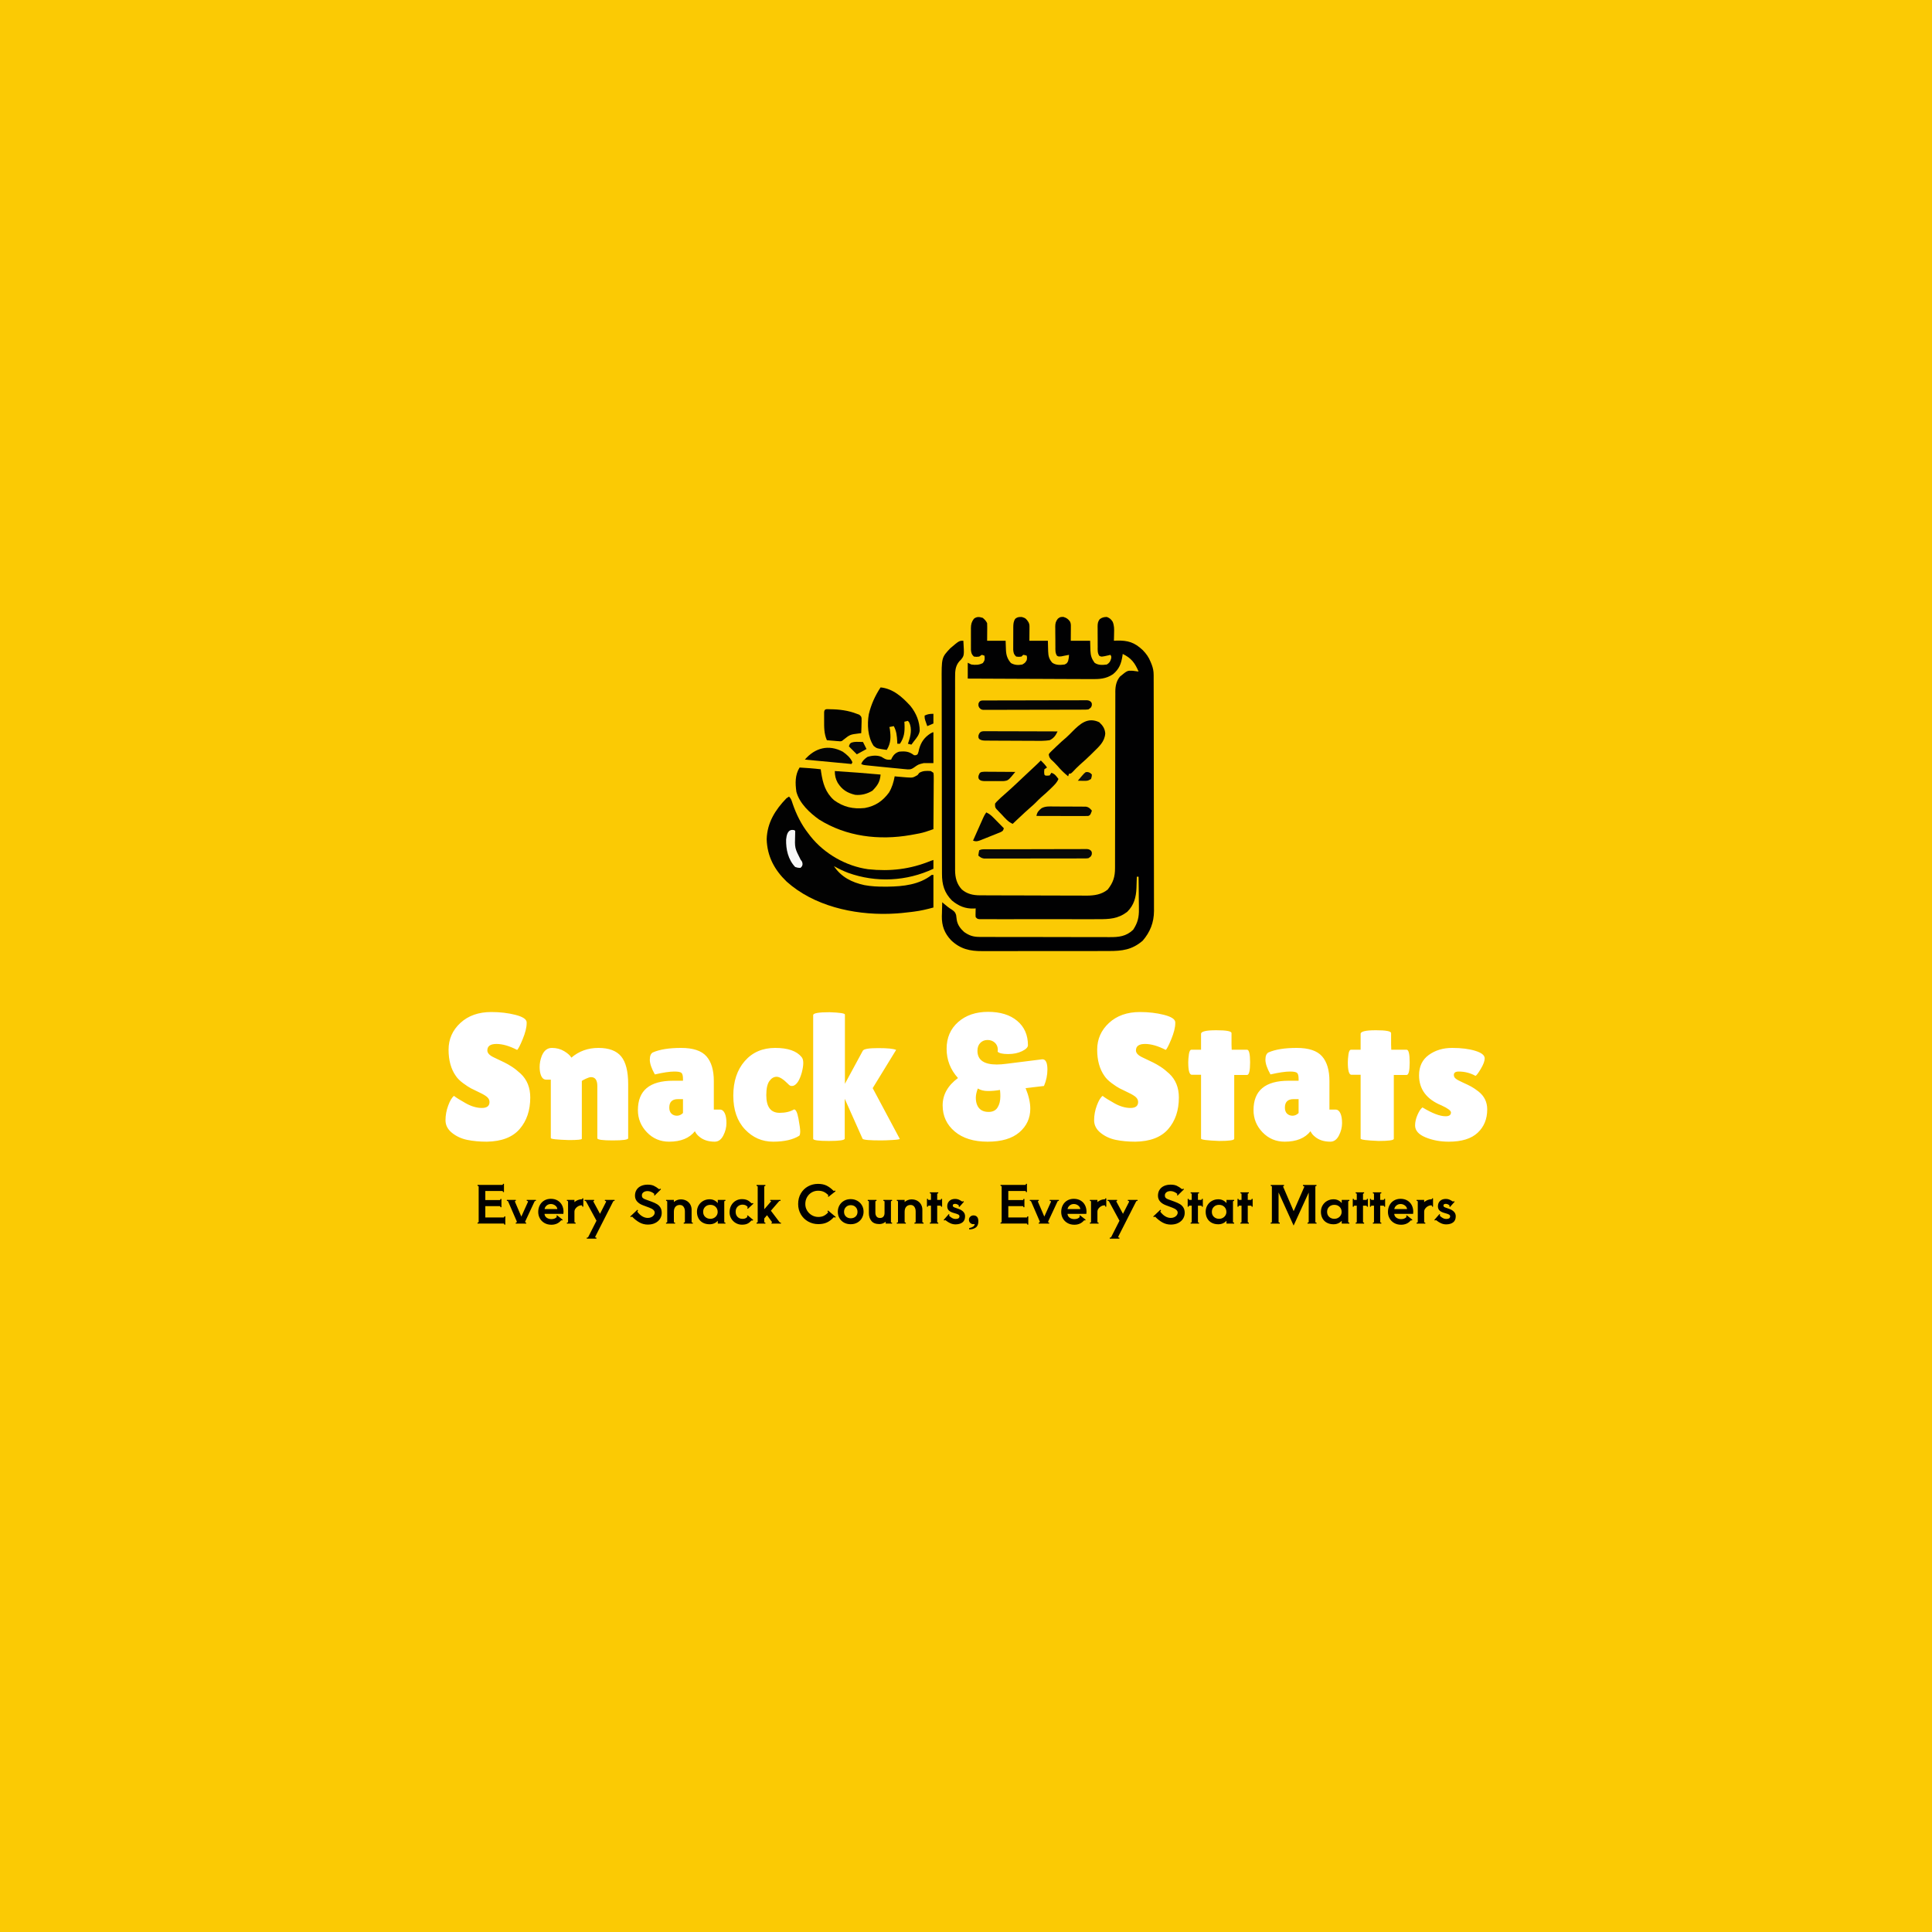 <svg xmlns="http://www.w3.org/2000/svg" xmlns:xlink="http://www.w3.org/1999/xlink" fill="none" version="1.1" width="300" height="300" viewBox="0 0 300 300"><rect x="0" y="0" width="300" height="300" fill="#808080" stroke="none"/><defs><clipPath id="master_svg0_329_12403"><rect x="0" y="0" width="300" height="300" rx="0"/></clipPath><clipPath id="master_svg1_329_12415"><rect x="115" y="85" width="70" height="70" rx="0"/></clipPath></defs><g clip-path="url(#master_svg0_329_12403)"><rect x="0" y="0" width="300" height="300" rx="0" fill="#FBCA04" fill-opacity="1"/><g><g><g><path d="M70.494,170.168Q71.026,170.588,72.328,171.316Q73.63,172.044,74.82,172.044Q76.01,172.044,76.01,171.12Q76.01,170.7,75.674,170.378Q75.338,170.056,74.442,169.636Q73.546,169.216,73.098,168.978Q72.65,168.74,71.908,168.194Q71.166,167.648,70.774,167.06Q69.654,165.464,69.654,163Q69.654,160.536,71.488,158.842Q73.322,157.148,76.29,157.148Q78.306,157.148,80.014,157.582Q81.722,158.016,81.778,158.716Q81.778,158.8,81.778,158.884Q81.778,159.864,81.162,161.362Q80.546,162.86,80.294,163.028Q78.502,162.104,77.088,162.104Q75.674,162.104,75.674,163.112Q75.674,163.728,76.71,164.204Q76.934,164.316,77.354,164.512Q77.774,164.708,78.32,164.974Q78.866,165.24,79.496,165.646Q80.126,166.052,80.854,166.724Q82.338,168.124,82.338,170.42Q82.338,173.416,80.686,175.32Q79.034,177.224,75.59,177.28Q73.91,177.28,72.552,177Q71.194,176.72,70.186,175.908Q69.178,175.096,69.178,173.948Q69.178,172.8,69.598,171.666Q70.018,170.532,70.494,170.168ZM90.346,176.832Q90.346,177.028,88.33,177.028Q85.53,176.944,85.53,176.72L85.53,167.648L84.802,167.648Q84.074,167.648,83.85,166.416Q83.794,166.052,83.794,165.688Q83.794,164.82,84.13,163.952Q84.634,162.72,85.698,162.72Q86.762,162.72,87.602,163.224Q88.442,163.728,88.722,164.232Q90.486,162.72,92.922,162.72Q95.358,162.72,96.45,164.036Q97.542,165.352,97.542,168.348L97.542,176.748Q97.542,177.084,95.148,177.084Q92.754,177.084,92.754,176.748L92.754,168.656Q92.754,167.256,91.774,167.256Q91.494,167.256,90.99,167.494Q90.486,167.732,90.346,167.844L90.346,176.832ZM101.686,166.836Q100.902,165.436,100.902,164.554Q100.902,163.672,101.378,163.42Q102.974,162.72,105.76,162.72Q108.546,162.72,109.694,164.022Q110.842,165.324,110.842,167.872L110.842,172.296L111.794,172.296Q112.27,172.296,112.536,172.856Q112.802,173.416,112.802,174.396Q112.802,175.376,112.312,176.328Q111.822,177.28,110.982,177.28Q109.47,177.28,108.546,176.468Q108.126,176.132,107.902,175.656Q106.614,177.28,103.898,177.28Q101.854,177.28,100.454,175.824Q99.054,174.368,99.054,172.38Q99.054,167.816,104.514,167.816L106.054,167.816L106.054,167.536Q106.054,166.808,105.816,166.598Q105.578,166.388,104.71,166.388Q103.646,166.388,101.686,166.836ZM103.926,171.988Q103.926,172.604,104.262,172.926Q104.598,173.248,105.116,173.248Q105.634,173.248,106.054,172.828L106.054,170.672L105.27,170.672Q103.926,170.672,103.926,171.988ZM118.99,170.056Q118.99,172.8,121.062,172.8Q122.406,172.8,123.302,172.268Q123.722,172.268,123.988,173.71Q124.254,175.152,124.254,175.67Q124.254,176.188,124.114,176.356Q122.63,177.28,120.054,177.28Q117.478,177.28,115.672,175.362Q113.866,173.444,113.866,170.126Q113.866,166.808,115.644,164.764Q117.422,162.72,120.376,162.72Q123.33,162.72,124.478,164.148Q124.73,164.456,124.73,165.058Q124.73,165.66,124.506,166.528Q124.002,168.32,123.19,168.6Q123.078,168.628,122.868,168.628Q122.658,168.628,122.35,168.292Q121.258,167.2,120.6,167.2Q119.942,167.2,119.466,167.872Q118.99,168.544,118.99,170.056ZM126.27,157.624Q126.27,157.176,128.818,157.176Q131.198,157.26,131.198,157.54L131.198,168.292L133.97,163.168Q134.166,162.748,136.35,162.748Q138.534,162.748,139.15,163.028L135.51,168.964L139.71,176.832Q139.766,176.944,138.66,177.014Q137.554,177.084,136.826,177.084Q134.138,177.084,133.942,176.832L131.17,170.616L131.17,176.804Q131.17,177.168,128.72,177.168Q126.27,177.168,126.27,176.832L126.27,157.624ZM154.914,163.308L154.942,163.028Q154.942,162.328,154.48,161.908Q154.018,161.488,153.346,161.488Q152.674,161.488,152.226,161.936Q151.778,162.384,151.778,163.168Q151.778,165.296,154.774,165.296Q155.446,165.296,156.286,165.184Q161.802,164.484,161.858,164.484Q162.642,164.484,162.642,166.08Q162.642,167.368,162.11,168.628L159.254,168.964Q159.982,170.728,159.982,172.156Q159.982,174.368,158.288,175.824Q156.594,177.28,153.36,177.28Q150.126,177.28,148.25,175.698Q146.374,174.116,146.374,171.638Q146.374,169.16,148.754,167.396Q146.99,165.436,146.99,162.86Q146.99,160.284,148.782,158.702Q150.574,157.12,153.43,157.12Q156.286,157.12,157.952,158.52Q159.618,159.92,159.618,162.3Q159.618,162.776,158.708,163.224Q157.798,163.672,156.538,163.672Q155.278,163.672,154.914,163.308ZM151.834,169.02Q151.526,169.832,151.526,170.462Q151.526,171.092,151.722,171.568Q152.17,172.66,153.514,172.66Q154.466,172.66,154.9,171.974Q155.334,171.288,155.334,170.252Q155.334,169.776,155.306,169.538Q155.278,169.3,155.278,169.244Q154.326,169.412,153.402,169.412Q152.478,169.412,151.834,169.02ZM171.21,170.168Q171.742,170.588,173.044,171.316Q174.346,172.044,175.536,172.044Q176.726,172.044,176.726,171.12Q176.726,170.7,176.39,170.378Q176.054,170.056,175.158,169.636Q174.262,169.216,173.814,168.978Q173.366,168.74,172.624,168.194Q171.882,167.648,171.49,167.06Q170.37,165.464,170.37,163Q170.37,160.536,172.204,158.842Q174.038,157.148,177.006,157.148Q179.022,157.148,180.73,157.582Q182.438,158.016,182.494,158.716Q182.494,158.8,182.494,158.884Q182.494,159.864,181.878,161.362Q181.262,162.86,181.01,163.028Q179.218,162.104,177.804,162.104Q176.39,162.104,176.39,163.112Q176.39,163.728,177.426,164.204Q177.65,164.316,178.07,164.512Q178.49,164.708,179.036,164.974Q179.582,165.24,180.212,165.646Q180.842,166.052,181.57,166.724Q183.054,168.124,183.054,170.42Q183.054,173.416,181.402,175.32Q179.75,177.224,176.306,177.28Q174.626,177.28,173.268,177Q171.91,176.72,170.902,175.908Q169.894,175.096,169.894,173.948Q169.894,172.8,170.314,171.666Q170.734,170.532,171.21,170.168ZM191.65,176.832Q191.65,177.168,189.298,177.168Q186.498,177.056,186.498,176.804L186.498,166.892L185.07,166.892Q184.51,166.892,184.51,164.96Q184.51,164.456,184.608,163.728Q184.706,163,185.014,163L186.498,163L186.498,160.536Q186.498,159.976,188.864,159.976Q191.23,159.976,191.23,160.424L191.23,162.216L191.258,163L193.638,163Q194.114,163,194.114,164.96Q194.114,166.92,193.638,166.92L191.65,166.92L191.65,176.832ZM197.278,166.836Q196.494,165.436,196.494,164.554Q196.494,163.672,196.97,163.42Q198.566,162.72,201.352,162.72Q204.138,162.72,205.286,164.022Q206.434,165.324,206.434,167.872L206.434,172.296L207.386,172.296Q207.862,172.296,208.128,172.856Q208.394,173.416,208.394,174.396Q208.394,175.376,207.904,176.328Q207.414,177.28,206.574,177.28Q205.062,177.28,204.138,176.468Q203.718,176.132,203.494,175.656Q202.206,177.28,199.49,177.28Q197.446,177.28,196.046,175.824Q194.646,174.368,194.646,172.38Q194.646,167.816,200.106,167.816L201.646,167.816L201.646,167.536Q201.646,166.808,201.408,166.598Q201.17,166.388,200.302,166.388Q199.238,166.388,197.278,166.836ZM199.518,171.988Q199.518,172.604,199.854,172.926Q200.19,173.248,200.708,173.248Q201.226,173.248,201.646,172.828L201.646,170.672L200.862,170.672Q199.518,170.672,199.518,171.988ZM216.43,176.832Q216.43,177.168,214.078,177.168Q211.278,177.056,211.278,176.804L211.278,166.892L209.85,166.892Q209.29,166.892,209.29,164.96Q209.29,164.456,209.388,163.728Q209.486,163,209.794,163L211.278,163L211.278,160.536Q211.278,159.976,213.644,159.976Q216.01,159.976,216.01,160.424L216.01,162.216L216.038,163L218.418,163Q218.894,163,218.894,164.96Q218.894,166.92,218.418,166.92L216.43,166.92L216.43,176.832ZM220.882,171.96Q223.15,173.332,224.466,173.332Q225.306,173.332,225.306,172.744Q225.306,172.324,223.85,171.652Q220.35,170.224,220.35,166.976Q220.35,164.904,221.862,163.812Q223.374,162.72,225.488,162.72Q227.602,162.72,229.072,163.168Q230.542,163.616,230.542,164.344Q230.542,164.96,229.94,165.968Q229.338,166.976,229.114,167.06Q227.91,166.388,226.51,166.388Q225.754,166.388,225.754,166.92Q225.754,167.256,226.048,167.494Q226.342,167.732,227.126,168.082Q227.91,168.432,228.428,168.712Q228.946,168.992,229.59,169.496Q230.934,170.56,230.934,172.268Q230.934,174.508,229.45,175.894Q227.966,177.28,224.97,177.28Q222.982,177.28,221.358,176.608Q219.734,175.936,219.734,174.76Q219.734,173.976,220.112,173.108Q220.49,172.24,220.882,171.96Z" fill="#FFFFFF" fill-opacity="1"/></g><g><path d="M78.464,188.88L78.464,190.16L78.312,190.16Q78.312,190.104,78.288,190.048Q78.264,189.992,78.224,189.992L74.152,189.992L74.152,189.84Q74.208,189.84,74.268,189.816Q74.328,189.792,74.328,189.752L74.328,184.232Q74.328,184.192,74.268,184.168Q74.208,184.144,74.152,184.144L74.152,183.992L78.016,183.992Q78.056,183.992,78.08,183.936Q78.104,183.88,78.104,183.824L78.256,183.824L78.256,185.104L78.104,185.104Q78.104,185.048,78.08,184.992Q78.056,184.936,78.016,184.936L75.36,184.936L75.36,186.344L77.624,186.344Q77.664,186.344,77.688,186.288Q77.712,186.232,77.712,186.176L77.864,186.176L77.864,187.456L77.712,187.456Q77.712,187.4,77.688,187.344Q77.664,187.288,77.624,187.288L75.36,187.288L75.36,189.048L78.224,189.048Q78.264,189.048,78.288,188.992Q78.312,188.936,78.312,188.88L78.464,188.88ZM83.216,186.472Q83.056,186.472,83.016,186.536L81.568,189.64Q81.544,189.696,81.544,189.736Q81.544,189.8,81.596,189.824Q81.648,189.848,81.704,189.848L81.704,190L80.088,190L80.088,189.848Q80.144,189.848,80.2,189.82Q80.256,189.792,80.256,189.72Q80.256,189.68,80.232,189.632L78.896,186.544Q78.872,186.472,78.704,186.472L78.704,186.32L80.096,186.32L80.096,186.472Q80,186.472,79.972,186.516Q79.944,186.56,79.968,186.616L80.952,188.912L81.992,186.608Q82,186.6,82,186.584Q82,186.544,81.94,186.508Q81.88,186.472,81.792,186.472L81.792,186.32L83.216,186.32L83.216,186.472ZM85.528,186.152Q86.144,186.152,86.592,186.42Q87.04,186.688,87.272,187.144Q87.504,187.6,87.504,188.152Q87.504,188.32,87.48,188.488L84.552,188.488Q84.584,188.872,84.888,189.088Q85.192,189.304,85.616,189.304Q85.904,189.304,86.1,189.224Q86.296,189.144,86.448,188.984Q86.464,188.952,86.464,188.944Q86.464,188.912,86.44,188.876Q86.416,188.84,86.392,188.824L86.488,188.704L87.376,189.4L87.288,189.52Q87.168,189.448,87.12,189.504Q86.56,190.176,85.616,190.176Q85.008,190.176,84.544,189.908Q84.08,189.64,83.828,189.188Q83.576,188.736,83.576,188.184Q83.576,187.6,83.824,187.136Q84.072,186.672,84.516,186.412Q84.96,186.152,85.528,186.152ZM86.544,187.744Q86.512,187.416,86.212,187.188Q85.912,186.96,85.536,186.96Q85.16,186.96,84.888,187.188Q84.616,187.416,84.56,187.744L86.544,187.744ZM90.576,186.08L90.576,187.368L90.424,187.368Q90.424,187.312,90.4,187.24Q90.376,187.168,90.336,187.16L90.28,187.16Q90.032,187.16,89.78,187.3Q89.528,187.44,89.364,187.668Q89.2,187.896,89.2,188.152L89.2,189.76Q89.2,189.8,89.26,189.824Q89.32,189.848,89.376,189.848L89.376,190L88.032,190L88.032,189.848Q88.088,189.848,88.148,189.824Q88.208,189.8,88.208,189.76L88.208,186.56Q88.208,186.52,88.148,186.496Q88.088,186.472,88.032,186.472L88.032,186.32L89.2,186.32L89.2,186.664Q89.416,186.464,89.72,186.344Q90.024,186.224,90.328,186.224L90.336,186.224L90.344,186.224Q90.384,186.224,90.404,186.176Q90.424,186.128,90.424,186.08L90.576,186.08ZM95.432,186.472Q95.264,186.472,95.224,186.536L92.424,192.048Q92.416,192.056,92.416,192.072Q92.416,192.12,92.472,192.152Q92.528,192.184,92.616,192.184L92.616,192.336L91.112,192.336L91.112,192.184Q91.28,192.184,91.32,192.12L92.624,189.552L90.984,186.528Q90.952,186.472,90.776,186.472L90.776,186.32L92.256,186.32L92.256,186.472Q92.16,186.472,92.14,186.512Q92.12,186.552,92.152,186.6L93.168,188.48L94.12,186.608Q94.128,186.6,94.128,186.584Q94.128,186.536,94.072,186.504Q94.016,186.472,93.928,186.472L93.928,186.32L95.432,186.32L95.432,186.472ZM100.592,190.152Q99.904,190.152,99.312,189.828Q98.72,189.504,98.168,188.936Q98.152,188.92,98.128,188.92Q98.056,188.92,97.968,189.008L97.864,188.896L98.976,187.848L99.08,187.96Q99.032,188,98.992,188.072Q98.952,188.144,98.976,188.176Q99.72,189.12,100.6,189.12Q100.904,189.12,101.148,189Q101.392,188.88,101.528,188.692Q101.664,188.504,101.664,188.304Q101.664,187.832,100.84,187.528L99.856,187.16Q99.264,186.944,98.932,186.568Q98.6,186.192,98.6,185.664Q98.6,185.144,98.844,184.756Q99.088,184.368,99.536,184.16Q99.984,183.952,100.576,183.952Q101.136,183.952,101.516,184.124Q101.896,184.296,102.328,184.648Q102.336,184.656,102.36,184.656Q102.4,184.656,102.452,184.628Q102.504,184.6,102.536,184.568L102.64,184.672L101.648,185.648L101.544,185.536Q101.584,185.496,101.604,185.444Q101.624,185.392,101.592,185.368Q101.072,184.952,100.56,184.952Q100.152,184.952,99.912,185.14Q99.672,185.328,99.672,185.616Q99.672,185.872,99.804,186.008Q99.936,186.144,100.208,186.24L101.176,186.592Q101.68,186.776,102.016,186.98Q102.352,187.184,102.552,187.516Q102.752,187.848,102.752,188.344Q102.752,188.824,102.5,189.236Q102.248,189.648,101.756,189.9Q101.264,190.152,100.592,190.152ZM107.392,189.76Q107.392,189.8,107.452,189.824Q107.512,189.848,107.576,189.848L107.576,190L106.168,190L106.168,189.848Q106.232,189.848,106.292,189.824Q106.352,189.8,106.352,189.76L106.352,188.096Q106.352,187.688,106.152,187.396Q105.952,187.104,105.552,187.104Q105.144,187.104,104.892,187.376Q104.64,187.648,104.64,188.16L104.64,189.76Q104.64,189.8,104.7,189.824Q104.76,189.848,104.824,189.848L104.824,190L103.424,190L103.424,189.848Q103.488,189.848,103.548,189.824Q103.608,189.8,103.608,189.76L103.608,186.56Q103.608,186.52,103.548,186.496Q103.488,186.472,103.432,186.472L103.432,186.32L104.64,186.32L104.64,186.648Q104.848,186.456,105.132,186.348Q105.416,186.24,105.712,186.24Q106.224,186.24,106.604,186.456Q106.984,186.672,107.188,187.036Q107.392,187.4,107.392,187.848L107.392,189.76ZM112.64,186.472Q112.584,186.472,112.524,186.496Q112.464,186.52,112.464,186.56L112.464,189.76Q112.464,189.8,112.524,189.824Q112.584,189.848,112.64,189.848L112.64,190L111.456,190L111.456,189.56Q110.952,190.104,110.184,190.104Q109.6,190.104,109.156,189.868Q108.712,189.632,108.468,189.192Q108.224,188.752,108.224,188.168Q108.224,187.6,108.492,187.156Q108.76,186.712,109.208,186.468Q109.656,186.224,110.184,186.224Q110.952,186.224,111.456,186.816L111.456,186.32L112.64,186.32L112.64,186.472ZM110.304,189.256Q110.632,189.256,110.892,189.108Q111.152,188.96,111.296,188.716Q111.44,188.472,111.44,188.192Q111.44,187.712,111.124,187.4Q110.808,187.088,110.304,187.088Q109.816,187.088,109.5,187.392Q109.184,187.696,109.184,188.168Q109.184,188.664,109.508,188.96Q109.832,189.256,110.304,189.256ZM115.2,190.168Q114.688,190.168,114.248,189.912Q113.808,189.656,113.548,189.216Q113.288,188.776,113.288,188.256Q113.288,187.64,113.548,187.172Q113.808,186.704,114.248,186.452Q114.688,186.2,115.216,186.2Q115.592,186.2,115.86,186.288Q116.128,186.376,116.292,186.5Q116.456,186.624,116.704,186.848Q116.72,186.864,116.744,186.864Q116.776,186.864,116.82,186.84Q116.864,186.816,116.888,186.792L116.992,186.904L116.128,187.704L116.024,187.592Q116.064,187.56,116.092,187.5Q116.12,187.44,116.096,187.408Q115.808,187.056,115.304,187.056Q114.848,187.056,114.54,187.36Q114.232,187.664,114.232,188.152Q114.232,188.656,114.528,188.96Q114.824,189.264,115.304,189.264Q115.544,189.264,115.696,189.204Q115.848,189.144,116.04,188.976Q116.056,188.96,116.056,188.936Q116.056,188.888,116,188.832L116.096,188.712L116.96,189.432L116.864,189.544Q116.736,189.472,116.688,189.52Q116.392,189.848,116.068,190.008Q115.744,190.168,115.2,190.168ZM121.072,189.808Q121.104,189.848,121.264,189.848L121.264,190L119.8,190L119.8,189.848Q119.896,189.848,119.896,189.808Q119.896,189.792,119.864,189.744L119.104,188.696L118.672,189.2L118.672,189.76Q118.672,189.8,118.732,189.824Q118.792,189.848,118.848,189.848L118.848,190L117.48,190L117.48,189.848Q117.536,189.848,117.596,189.824Q117.656,189.8,117.656,189.76L117.656,184.24Q117.656,184.2,117.596,184.176Q117.536,184.152,117.48,184.152L117.48,184L118.848,184L118.848,184.152Q118.792,184.152,118.732,184.176Q118.672,184.2,118.672,184.24L118.672,187.776L119.728,186.56L119.744,186.528Q119.744,186.472,119.6,186.472L119.6,186.32L121.2,186.32L121.2,186.472L121.128,186.472Q121.024,186.472,120.992,186.504L119.704,188L121.072,189.808ZM127.064,190.08Q126.208,190.08,125.488,189.676Q124.768,189.272,124.352,188.556Q123.936,187.84,123.936,186.96Q123.936,186.032,124.352,185.32Q124.768,184.608,125.472,184.22Q126.176,183.832,127.016,183.832Q127.824,183.832,128.38,184.116Q128.936,184.4,129.432,184.912Q129.448,184.928,129.48,184.928Q129.528,184.928,129.648,184.856L129.744,184.976L128.64,185.848L128.544,185.728Q128.592,185.696,128.62,185.644Q128.648,185.592,128.616,185.568Q128.28,185.24,127.916,185.068Q127.552,184.896,127.032,184.896Q126.488,184.896,126.032,185.164Q125.576,185.432,125.312,185.904Q125.048,186.376,125.048,186.96Q125.048,187.52,125.328,187.98Q125.608,188.44,126.072,188.704Q126.536,188.968,127.064,188.968Q127.56,188.968,127.912,188.796Q128.264,188.624,128.576,188.28L128.592,188.248Q128.592,188.208,128.556,188.156Q128.52,188.104,128.48,188.08L128.584,187.968L129.776,188.968L129.68,189.088Q129.632,189.048,129.56,189.016Q129.488,188.984,129.464,189.016Q128.96,189.56,128.408,189.82Q127.856,190.08,127.064,190.08ZM132.096,190.096Q131.504,190.096,131.052,189.844Q130.6,189.592,130.348,189.152Q130.096,188.712,130.096,188.16Q130.096,187.616,130.348,187.168Q130.6,186.72,131.056,186.46Q131.512,186.2,132.096,186.2Q132.656,186.2,133.112,186.452Q133.568,186.704,133.832,187.148Q134.096,187.592,134.096,188.16Q134.096,188.656,133.86,189.1Q133.624,189.544,133.168,189.82Q132.712,190.096,132.096,190.096ZM132.096,189.176Q132.568,189.176,132.86,188.9Q133.152,188.624,133.152,188.184Q133.152,187.728,132.86,187.432Q132.568,187.136,132.096,187.136Q131.656,187.136,131.36,187.428Q131.064,187.72,131.064,188.16Q131.064,188.624,131.36,188.9Q131.656,189.176,132.096,189.176ZM138.344,189.76Q138.344,189.8,138.404,189.824Q138.464,189.848,138.52,189.848L138.52,190L137.528,190L137.528,189.704Q137.104,190.072,136.544,190.072Q135.704,190.072,135.312,189.588Q134.92,189.104,134.92,188.376L134.92,186.56Q134.92,186.52,134.86,186.496Q134.8,186.472,134.744,186.472L134.744,186.32L136.104,186.32L136.104,186.472Q136.048,186.472,135.988,186.496Q135.928,186.52,135.928,186.56L135.928,188.312Q135.928,188.656,136.104,188.892Q136.28,189.128,136.648,189.128Q137,189.128,137.176,188.912Q137.352,188.696,137.352,188.36L137.352,186.56Q137.352,186.52,137.292,186.496Q137.232,186.472,137.176,186.472L137.176,186.32L138.52,186.32L138.52,186.472Q138.464,186.472,138.404,186.496Q138.344,186.52,138.344,186.56L138.344,189.76ZM143.224,189.76Q143.224,189.8,143.284,189.824Q143.344,189.848,143.408,189.848L143.408,190L142,190L142,189.848Q142.064,189.848,142.124,189.824Q142.184,189.8,142.184,189.76L142.184,188.096Q142.184,187.688,141.984,187.396Q141.784,187.104,141.384,187.104Q140.976,187.104,140.724,187.376Q140.472,187.648,140.472,188.16L140.472,189.76Q140.472,189.8,140.532,189.824Q140.592,189.848,140.656,189.848L140.656,190L139.256,190L139.256,189.848Q139.32,189.848,139.38,189.824Q139.44,189.8,139.44,189.76L139.44,186.56Q139.44,186.52,139.38,186.496Q139.32,186.472,139.264,186.472L139.264,186.32L140.472,186.32L140.472,186.648Q140.68,186.456,140.964,186.348Q141.248,186.24,141.544,186.24Q142.056,186.24,142.436,186.456Q142.816,186.672,143.02,187.036Q143.224,187.4,143.224,187.848L143.224,189.76ZM146.288,186.16L146.288,187.376L146.136,187.376Q146.136,187.32,146.112,187.268Q146.088,187.216,146.048,187.216L145.528,187.216L145.528,189.76Q145.528,189.8,145.584,189.824Q145.64,189.848,145.696,189.848L145.696,190L144.392,190L144.392,189.848Q144.448,189.848,144.504,189.824Q144.56,189.8,144.56,189.76L144.56,187.216L144.176,187.216Q144.136,187.216,144.112,187.268Q144.088,187.32,144.088,187.376L143.936,187.376L143.936,186.16L144.088,186.16Q144.088,186.216,144.112,186.268Q144.136,186.32,144.176,186.32L144.56,186.32L144.56,185.384Q144.56,185.344,144.504,185.32Q144.448,185.296,144.392,185.296L144.392,185.144L145.696,185.144L145.696,185.296Q145.64,185.296,145.584,185.32Q145.528,185.344,145.528,185.384L145.528,186.32L146.048,186.32Q146.088,186.32,146.112,186.268Q146.136,186.216,146.136,186.16L146.288,186.16ZM148.368,190.12Q147.96,190.12,147.58,189.952Q147.2,189.784,146.816,189.472Q146.8,189.456,146.776,189.456Q146.712,189.456,146.64,189.528L146.528,189.432L147.328,188.52L147.44,188.624Q147.408,188.664,147.388,188.72Q147.368,188.776,147.4,188.808Q147.664,189.048,147.892,189.164Q148.12,189.28,148.368,189.28Q148.984,189.28,148.984,188.872Q148.984,188.688,148.796,188.588Q148.608,188.488,148.168,188.368Q147.6,188.216,147.344,187.972Q147.088,187.728,147.088,187.304Q147.088,186.8,147.416,186.484Q147.744,186.168,148.312,186.168Q148.6,186.168,148.832,186.256Q149.064,186.344,149.392,186.568Q149.4,186.576,149.424,186.576Q149.464,186.576,149.504,186.552Q149.544,186.528,149.56,186.504L149.68,186.608L148.96,187.424L148.848,187.328Q148.88,187.296,148.892,187.244Q148.904,187.192,148.872,187.16Q148.728,187.048,148.596,186.992Q148.464,186.936,148.304,186.936Q148.136,186.936,148.04,187Q147.944,187.064,147.944,187.192Q147.944,187.296,148,187.36Q148.056,187.424,148.204,187.488Q148.352,187.552,148.656,187.648Q149.216,187.816,149.536,188.116Q149.856,188.416,149.856,188.856Q149.856,189.504,149.448,189.812Q149.04,190.12,148.368,190.12ZM150.456,189.4Q150.456,189.12,150.664,188.924Q150.872,188.728,151.168,188.728Q151.512,188.728,151.716,188.952Q151.92,189.176,151.92,189.632Q151.92,190.328,151.508,190.616Q151.096,190.904,150.496,190.904L150.496,190.696Q150.84,190.64,151.092,190.476Q151.344,190.312,151.344,190.072Q151.272,190.088,151.144,190.088Q150.848,190.088,150.652,189.892Q150.456,189.696,150.456,189.4ZM159.672,188.88L159.672,190.16L159.52,190.16Q159.52,190.104,159.496,190.048Q159.472,189.992,159.432,189.992L155.36,189.992L155.36,189.84Q155.416,189.84,155.476,189.816Q155.536,189.792,155.536,189.752L155.536,184.232Q155.536,184.192,155.476,184.168Q155.416,184.144,155.36,184.144L155.36,183.992L159.224,183.992Q159.264,183.992,159.288,183.936Q159.312,183.88,159.312,183.824L159.464,183.824L159.464,185.104L159.312,185.104Q159.312,185.048,159.288,184.992Q159.264,184.936,159.224,184.936L156.568,184.936L156.568,186.344L158.832,186.344Q158.872,186.344,158.896,186.288Q158.92,186.232,158.92,186.176L159.072,186.176L159.072,187.456L158.92,187.456Q158.92,187.4,158.896,187.344Q158.872,187.288,158.832,187.288L156.568,187.288L156.568,189.048L159.432,189.048Q159.472,189.048,159.496,188.992Q159.52,188.936,159.52,188.88L159.672,188.88ZM164.424,186.472Q164.264,186.472,164.224,186.536L162.776,189.64Q162.752,189.696,162.752,189.736Q162.752,189.8,162.804,189.824Q162.856,189.848,162.912,189.848L162.912,190L161.296,190L161.296,189.848Q161.352,189.848,161.408,189.82Q161.464,189.792,161.464,189.72Q161.464,189.68,161.44,189.632L160.104,186.544Q160.08,186.472,159.912,186.472L159.912,186.32L161.304,186.32L161.304,186.472Q161.208,186.472,161.18,186.516Q161.152,186.56,161.176,186.616L162.16,188.912L163.2,186.608Q163.208,186.6,163.208,186.584Q163.208,186.544,163.148,186.508Q163.088,186.472,163,186.472L163,186.32L164.424,186.32L164.424,186.472ZM166.736,186.152Q167.352,186.152,167.8,186.42Q168.248,186.688,168.48,187.144Q168.712,187.6,168.712,188.152Q168.712,188.32,168.688,188.488L165.76,188.488Q165.792,188.872,166.096,189.088Q166.4,189.304,166.824,189.304Q167.112,189.304,167.308,189.224Q167.504,189.144,167.656,188.984Q167.672,188.952,167.672,188.944Q167.672,188.912,167.648,188.876Q167.624,188.84,167.6,188.824L167.696,188.704L168.584,189.4L168.496,189.52Q168.376,189.448,168.328,189.504Q167.768,190.176,166.824,190.176Q166.216,190.176,165.752,189.908Q165.288,189.64,165.036,189.188Q164.784,188.736,164.784,188.184Q164.784,187.6,165.032,187.136Q165.28,186.672,165.724,186.412Q166.168,186.152,166.736,186.152ZM167.752,187.744Q167.72,187.416,167.42,187.188Q167.12,186.96,166.744,186.96Q166.368,186.96,166.096,187.188Q165.824,187.416,165.768,187.744L167.752,187.744ZM171.784,186.08L171.784,187.368L171.632,187.368Q171.632,187.312,171.608,187.24Q171.584,187.168,171.544,187.16L171.488,187.16Q171.24,187.16,170.988,187.3Q170.736,187.44,170.572,187.668Q170.408,187.896,170.408,188.152L170.408,189.76Q170.408,189.8,170.468,189.824Q170.528,189.848,170.584,189.848L170.584,190L169.24,190L169.24,189.848Q169.296,189.848,169.356,189.824Q169.416,189.8,169.416,189.76L169.416,186.56Q169.416,186.52,169.356,186.496Q169.296,186.472,169.24,186.472L169.24,186.32L170.408,186.32L170.408,186.664Q170.624,186.464,170.928,186.344Q171.232,186.224,171.536,186.224L171.544,186.224L171.552,186.224Q171.592,186.224,171.612,186.176Q171.632,186.128,171.632,186.08L171.784,186.08ZM176.64,186.472Q176.472,186.472,176.432,186.536L173.632,192.048Q173.624,192.056,173.624,192.072Q173.624,192.12,173.68,192.152Q173.736,192.184,173.824,192.184L173.824,192.336L172.32,192.336L172.32,192.184Q172.488,192.184,172.528,192.12L173.832,189.552L172.192,186.528Q172.16,186.472,171.984,186.472L171.984,186.32L173.464,186.32L173.464,186.472Q173.368,186.472,173.348,186.512Q173.328,186.552,173.36,186.6L174.376,188.48L175.328,186.608Q175.336,186.6,175.336,186.584Q175.336,186.536,175.28,186.504Q175.224,186.472,175.136,186.472L175.136,186.32L176.64,186.32L176.64,186.472ZM181.8,190.152Q181.112,190.152,180.52,189.828Q179.928,189.504,179.376,188.936Q179.36,188.92,179.336,188.92Q179.264,188.92,179.176,189.008L179.072,188.896L180.184,187.848L180.288,187.96Q180.24,188,180.2,188.072Q180.16,188.144,180.184,188.176Q180.928,189.12,181.808,189.12Q182.112,189.12,182.356,189Q182.6,188.88,182.736,188.692Q182.872,188.504,182.872,188.304Q182.872,187.832,182.048,187.528L181.064,187.16Q180.472,186.944,180.14,186.568Q179.808,186.192,179.808,185.664Q179.808,185.144,180.052,184.756Q180.296,184.368,180.744,184.16Q181.192,183.952,181.784,183.952Q182.344,183.952,182.724,184.124Q183.104,184.296,183.536,184.648Q183.544,184.656,183.568,184.656Q183.608,184.656,183.66,184.628Q183.712,184.6,183.744,184.568L183.848,184.672L182.856,185.648L182.752,185.536Q182.792,185.496,182.812,185.444Q182.832,185.392,182.8,185.368Q182.28,184.952,181.768,184.952Q181.36,184.952,181.12,185.14Q180.88,185.328,180.88,185.616Q180.88,185.872,181.012,186.008Q181.144,186.144,181.416,186.24L182.384,186.592Q182.888,186.776,183.224,186.98Q183.56,187.184,183.76,187.516Q183.96,187.848,183.96,188.344Q183.96,188.824,183.708,189.236Q183.456,189.648,182.964,189.9Q182.472,190.152,181.8,190.152ZM186.776,186.16L186.776,187.376L186.624,187.376Q186.624,187.32,186.6,187.268Q186.576,187.216,186.536,187.216L186.016,187.216L186.016,189.76Q186.016,189.8,186.072,189.824Q186.128,189.848,186.184,189.848L186.184,190L184.88,190L184.88,189.848Q184.936,189.848,184.992,189.824Q185.048,189.8,185.048,189.76L185.048,187.216L184.664,187.216Q184.624,187.216,184.6,187.268Q184.576,187.32,184.576,187.376L184.424,187.376L184.424,186.16L184.576,186.16Q184.576,186.216,184.6,186.268Q184.624,186.32,184.664,186.32L185.048,186.32L185.048,185.384Q185.048,185.344,184.992,185.32Q184.936,185.296,184.88,185.296L184.88,185.144L186.184,185.144L186.184,185.296Q186.128,185.296,186.072,185.32Q186.016,185.344,186.016,185.384L186.016,186.32L186.536,186.32Q186.576,186.32,186.6,186.268Q186.624,186.216,186.624,186.16L186.776,186.16ZM191.632,186.472Q191.576,186.472,191.516,186.496Q191.456,186.52,191.456,186.56L191.456,189.76Q191.456,189.8,191.516,189.824Q191.576,189.848,191.632,189.848L191.632,190L190.448,190L190.448,189.56Q189.944,190.104,189.176,190.104Q188.592,190.104,188.148,189.868Q187.704,189.632,187.46,189.192Q187.216,188.752,187.216,188.168Q187.216,187.6,187.484,187.156Q187.752,186.712,188.2,186.468Q188.648,186.224,189.176,186.224Q189.944,186.224,190.448,186.816L190.448,186.32L191.632,186.32L191.632,186.472ZM189.296,189.256Q189.624,189.256,189.884,189.108Q190.144,188.96,190.288,188.716Q190.432,188.472,190.432,188.192Q190.432,187.712,190.116,187.4Q189.8,187.088,189.296,187.088Q188.808,187.088,188.492,187.392Q188.176,187.696,188.176,188.168Q188.176,188.664,188.5,188.96Q188.824,189.256,189.296,189.256ZM194.512,186.16L194.512,187.376L194.36,187.376Q194.36,187.32,194.336,187.268Q194.312,187.216,194.272,187.216L193.752,187.216L193.752,189.76Q193.752,189.8,193.808,189.824Q193.864,189.848,193.92,189.848L193.92,190L192.616,190L192.616,189.848Q192.672,189.848,192.728,189.824Q192.784,189.8,192.784,189.76L192.784,187.216L192.4,187.216Q192.36,187.216,192.336,187.268Q192.312,187.32,192.312,187.376L192.16,187.376L192.16,186.16L192.312,186.16Q192.312,186.216,192.336,186.268Q192.36,186.32,192.4,186.32L192.784,186.32L192.784,185.384Q192.784,185.344,192.728,185.32Q192.672,185.296,192.616,185.296L192.616,185.144L193.92,185.144L193.92,185.296Q193.864,185.296,193.808,185.32Q193.752,185.344,193.752,185.384L193.752,186.32L194.272,186.32Q194.312,186.32,194.336,186.268Q194.36,186.216,194.36,186.16L194.512,186.16ZM204.248,189.76Q204.248,189.8,204.308,189.824Q204.368,189.848,204.432,189.848L204.432,190L203.032,190L203.032,189.848Q203.096,189.848,203.156,189.824Q203.216,189.8,203.216,189.76L203.216,185.176L200.872,190.304L198.536,185.16L198.536,189.76Q198.536,189.8,198.596,189.824Q198.656,189.848,198.72,189.848L198.72,190L197.312,190L197.312,189.848Q197.376,189.848,197.436,189.824Q197.496,189.8,197.496,189.76L197.496,184.24Q197.496,184.2,197.436,184.176Q197.376,184.152,197.32,184.152L197.32,184L199.384,184L199.384,184.152Q199.288,184.152,199.26,184.196Q199.232,184.24,199.256,184.296L200.88,188.072L202.528,184.296Q202.544,184.248,202.48,184.2Q202.416,184.152,202.32,184.152L202.32,184L204.424,184L204.424,184.152Q204.368,184.152,204.308,184.176Q204.248,184.2,204.248,184.24L204.248,189.76ZM209.528,186.472Q209.472,186.472,209.412,186.496Q209.352,186.52,209.352,186.56L209.352,189.76Q209.352,189.8,209.412,189.824Q209.472,189.848,209.528,189.848L209.528,190L208.344,190L208.344,189.56Q207.84,190.104,207.072,190.104Q206.488,190.104,206.044,189.868Q205.6,189.632,205.356,189.192Q205.112,188.752,205.112,188.168Q205.112,187.6,205.38,187.156Q205.648,186.712,206.096,186.468Q206.544,186.224,207.072,186.224Q207.84,186.224,208.344,186.816L208.344,186.32L209.528,186.32L209.528,186.472ZM207.192,189.256Q207.52,189.256,207.78,189.108Q208.04,188.96,208.184,188.716Q208.328,188.472,208.328,188.192Q208.328,187.712,208.012,187.4Q207.696,187.088,207.192,187.088Q206.704,187.088,206.388,187.392Q206.072,187.696,206.072,188.168Q206.072,188.664,206.396,188.96Q206.72,189.256,207.192,189.256ZM212.408,186.16L212.408,187.376L212.256,187.376Q212.256,187.32,212.232,187.268Q212.208,187.216,212.168,187.216L211.648,187.216L211.648,189.76Q211.648,189.8,211.704,189.824Q211.76,189.848,211.816,189.848L211.816,190L210.512,190L210.512,189.848Q210.568,189.848,210.624,189.824Q210.68,189.8,210.68,189.76L210.68,187.216L210.296,187.216Q210.256,187.216,210.232,187.268Q210.208,187.32,210.208,187.376L210.056,187.376L210.056,186.16L210.208,186.16Q210.208,186.216,210.232,186.268Q210.256,186.32,210.296,186.32L210.68,186.32L210.68,185.384Q210.68,185.344,210.624,185.32Q210.568,185.296,210.512,185.296L210.512,185.144L211.816,185.144L211.816,185.296Q211.76,185.296,211.704,185.32Q211.648,185.344,211.648,185.384L211.648,186.32L212.168,186.32Q212.208,186.32,212.232,186.268Q212.256,186.216,212.256,186.16L212.408,186.16ZM215.08,186.16L215.08,187.376L214.928,187.376Q214.928,187.32,214.904,187.268Q214.88,187.216,214.84,187.216L214.32,187.216L214.32,189.76Q214.32,189.8,214.376,189.824Q214.432,189.848,214.488,189.848L214.488,190L213.184,190L213.184,189.848Q213.24,189.848,213.296,189.824Q213.352,189.8,213.352,189.76L213.352,187.216L212.968,187.216Q212.928,187.216,212.904,187.268Q212.88,187.32,212.88,187.376L212.728,187.376L212.728,186.16L212.88,186.16Q212.88,186.216,212.904,186.268Q212.928,186.32,212.968,186.32L213.352,186.32L213.352,185.384Q213.352,185.344,213.296,185.32Q213.24,185.296,213.184,185.296L213.184,185.144L214.488,185.144L214.488,185.296Q214.432,185.296,214.376,185.32Q214.32,185.344,214.32,185.384L214.32,186.32L214.84,186.32Q214.88,186.32,214.904,186.268Q214.928,186.216,214.928,186.16L215.08,186.16ZM217.472,186.152Q218.088,186.152,218.536,186.42Q218.984,186.688,219.216,187.144Q219.448,187.6,219.448,188.152Q219.448,188.32,219.424,188.488L216.496,188.488Q216.528,188.872,216.832,189.088Q217.136,189.304,217.56,189.304Q217.848,189.304,218.044,189.224Q218.24,189.144,218.392,188.984Q218.408,188.952,218.408,188.944Q218.408,188.912,218.384,188.876Q218.36,188.84,218.336,188.824L218.432,188.704L219.32,189.4L219.232,189.52Q219.112,189.448,219.064,189.504Q218.504,190.176,217.56,190.176Q216.952,190.176,216.488,189.908Q216.024,189.64,215.772,189.188Q215.52,188.736,215.52,188.184Q215.52,187.6,215.768,187.136Q216.016,186.672,216.46,186.412Q216.904,186.152,217.472,186.152ZM218.488,187.744Q218.456,187.416,218.156,187.188Q217.856,186.96,217.48,186.96Q217.104,186.96,216.832,187.188Q216.56,187.416,216.504,187.744L218.488,187.744ZM222.52,186.08L222.52,187.368L222.368,187.368Q222.368,187.312,222.344,187.24Q222.32,187.168,222.28,187.16L222.224,187.16Q221.976,187.16,221.724,187.3Q221.472,187.44,221.308,187.668Q221.144,187.896,221.144,188.152L221.144,189.76Q221.144,189.8,221.204,189.824Q221.264,189.848,221.32,189.848L221.32,190L219.976,190L219.976,189.848Q220.032,189.848,220.092,189.824Q220.152,189.8,220.152,189.76L220.152,186.56Q220.152,186.52,220.092,186.496Q220.032,186.472,219.976,186.472L219.976,186.32L221.144,186.32L221.144,186.664Q221.36,186.464,221.664,186.344Q221.968,186.224,222.272,186.224L222.28,186.224L222.288,186.224Q222.328,186.224,222.348,186.176Q222.368,186.128,222.368,186.08L222.52,186.08ZM224.56,190.12Q224.152,190.12,223.772,189.952Q223.392,189.784,223.008,189.472Q222.992,189.456,222.968,189.456Q222.904,189.456,222.832,189.528L222.72,189.432L223.52,188.52L223.632,188.624Q223.6,188.664,223.58,188.72Q223.56,188.776,223.592,188.808Q223.856,189.048,224.084,189.164Q224.312,189.28,224.56,189.28Q225.176,189.28,225.176,188.872Q225.176,188.688,224.988,188.588Q224.8,188.488,224.36,188.368Q223.792,188.216,223.536,187.972Q223.28,187.728,223.28,187.304Q223.28,186.8,223.608,186.484Q223.936,186.168,224.504,186.168Q224.792,186.168,225.024,186.256Q225.256,186.344,225.584,186.568Q225.592,186.576,225.616,186.576Q225.656,186.576,225.696,186.552Q225.736,186.528,225.752,186.504L225.872,186.608L225.152,187.424L225.04,187.328Q225.072,187.296,225.084,187.244Q225.096,187.192,225.064,187.16Q224.92,187.048,224.788,186.992Q224.656,186.936,224.496,186.936Q224.328,186.936,224.232,187Q224.136,187.064,224.136,187.192Q224.136,187.296,224.192,187.36Q224.248,187.424,224.396,187.488Q224.544,187.552,224.848,187.648Q225.408,187.816,225.728,188.116Q226.048,188.416,226.048,188.856Q226.048,189.504,225.64,189.812Q225.232,190.12,224.56,190.12Z" fill="#000000" fill-opacity="1"/></g></g><g clip-path="url(#master_svg1_329_12415)"><g><path d="M152.598,95.938C152.906,96.196,153.102,96.399,153.281,96.758C153.293,96.966,153.296,97.174,153.295,97.383C153.294,97.493,153.294,97.603,153.294,97.717C153.292,97.857,153.291,97.998,153.29,98.142C153.287,98.588,153.284,99.033,153.281,99.492C154.229,99.492,155.176,99.492,156.152,99.492C156.195,100.603,156.195,100.603,156.205,100.948C156.245,101.761,156.437,102.335,156.981,102.961C157.568,103.286,158.095,103.308,158.75,103.184C159.192,102.913,159.192,102.913,159.434,102.5C159.491,102.129,159.491,102.129,159.434,101.816C159.175,101.723,159.175,101.723,158.887,101.68C158.751,101.815,158.751,101.815,158.613,101.953C158.212,102.004,158.212,102.004,157.793,101.953C157.427,101.618,157.383,101.412,157.332,100.914C157.33,100.718,157.331,100.521,157.333,100.325C157.333,100.169,157.333,100.169,157.333,100.01C157.333,99.79,157.335,99.57,157.337,99.351C157.34,99.015,157.34,98.679,157.339,98.343C157.34,98.13,157.341,97.916,157.342,97.702C157.342,97.602,157.341,97.502,157.341,97.399C157.348,96.893,157.366,96.499,157.656,96.074C158.017,95.794,158.219,95.801,158.682,95.809C159.25,95.962,159.397,96.133,159.707,96.621C159.868,96.942,159.86,97.132,159.857,97.489C159.857,97.594,159.856,97.699,159.856,97.807C159.855,97.94,159.854,98.073,159.852,98.21C159.85,98.633,159.847,99.056,159.844,99.492C160.791,99.492,161.739,99.492,162.715,99.492C162.749,100.74,162.749,100.74,162.756,101.128C162.786,101.868,162.892,102.333,163.398,102.91C163.971,103.31,164.642,103.272,165.313,103.184C165.683,102.995,165.683,102.995,165.859,102.637C165.97,102.138,165.97,102.138,165.996,101.68C165.903,101.699,165.81,101.719,165.714,101.74C165.582,101.765,165.449,101.79,165.313,101.816C165.149,101.85,164.985,101.884,164.817,101.919C164.356,101.953,164.356,101.953,164.126,101.82C163.842,101.384,163.881,100.924,163.881,100.42C163.88,100.31,163.879,100.2,163.878,100.087C163.877,99.854,163.876,99.621,163.877,99.388C163.877,99.033,163.871,98.678,163.865,98.323C163.865,98.096,163.864,97.87,163.864,97.643C163.862,97.537,163.86,97.432,163.857,97.323C163.864,96.773,163.924,96.512,164.262,96.071C164.629,95.801,164.629,95.801,165.116,95.792C165.614,95.946,165.814,96.08,166.133,96.484C166.297,96.813,166.285,97.017,166.283,97.383C166.283,97.493,166.282,97.603,166.282,97.717C166.281,97.857,166.279,97.998,166.278,98.142C166.275,98.588,166.272,99.033,166.27,99.492C167.262,99.492,168.255,99.492,169.277,99.492C169.312,100.663,169.312,100.663,169.318,101.026C169.351,101.799,169.504,102.28,169.961,102.91C170.519,103.318,171.213,103.273,171.875,103.184C172.288,102.912,172.388,102.745,172.533,102.278C172.587,101.951,172.587,101.951,172.422,101.68C172.351,101.699,172.281,101.719,172.208,101.74C171.023,102.013,171.023,102.013,170.687,101.821C170.404,101.383,170.447,100.921,170.449,100.416C170.448,100.305,170.447,100.195,170.446,100.081C170.446,99.848,170.446,99.614,170.447,99.381C170.448,99.024,170.444,98.667,170.44,98.311C170.44,98.084,170.44,97.857,170.44,97.63C170.438,97.523,170.437,97.417,170.435,97.307C170.442,96.822,170.466,96.541,170.76,96.147C171.145,95.873,171.403,95.81,171.875,95.801C172.33,95.981,172.517,96.146,172.782,96.558C173.021,97.164,173.014,97.669,172.994,98.313C172.993,98.427,172.991,98.54,172.989,98.657C172.984,98.936,172.977,99.214,172.969,99.492C173.101,99.486,173.233,99.479,173.369,99.473C175.132,99.424,176.146,99.732,177.45,100.953C178,101.525,178.372,102.042,178.668,102.782C178.725,102.922,178.782,103.061,178.841,103.205C179.045,103.757,179.138,104.216,179.139,104.805C179.14,104.939,179.141,105.074,179.141,105.212C179.141,105.359,179.141,105.506,179.141,105.658C179.142,105.815,179.142,105.971,179.143,106.133C179.144,106.568,179.145,107.003,179.145,107.438C179.146,107.907,179.147,108.376,179.148,108.845C179.151,109.978,179.152,111.111,179.153,112.244C179.154,112.778,179.155,113.312,179.155,113.846C179.158,115.622,179.16,117.398,179.161,119.174C179.161,119.635,179.161,120.096,179.161,120.557C179.162,120.671,179.162,120.786,179.162,120.904C179.163,122.757,179.166,124.611,179.171,126.464C179.175,128.369,179.178,130.273,179.178,132.178C179.178,133.247,179.18,134.315,179.183,135.384C179.186,136.295,179.187,137.205,179.186,138.116C179.185,138.58,179.186,139.044,179.188,139.508C179.191,140.012,179.19,140.517,179.188,141.022C179.189,141.166,179.191,141.311,179.192,141.459C179.177,143.256,178.601,144.719,177.438,146.071C175.791,147.487,174.251,147.679,172.145,147.672C171.912,147.673,171.678,147.674,171.445,147.675C170.814,147.678,170.183,147.678,169.552,147.677C169.024,147.676,168.496,147.677,167.968,147.678C166.722,147.68,165.476,147.68,164.23,147.678C162.947,147.677,161.665,147.679,160.382,147.682C159.278,147.685,158.174,147.686,157.07,147.685C156.411,147.685,155.753,147.685,155.095,147.688C154.476,147.69,153.857,147.689,153.238,147.687C153.012,147.686,152.785,147.686,152.559,147.688C150.611,147.699,149.139,147.38,147.693,146.007C146.653,144.913,146.227,143.758,146.249,142.257C146.254,142.1,146.26,141.943,146.266,141.781C146.269,141.618,146.272,141.456,146.275,141.288C146.283,140.891,146.294,140.494,146.309,140.098C146.371,140.153,146.433,140.208,146.497,140.264C146.934,140.645,147.358,140.985,147.855,141.285C148.203,141.539,148.339,141.67,148.465,142.086C148.503,142.346,148.537,142.606,148.568,142.866C148.699,143.628,149.144,144.211,149.71,144.72C150.499,145.273,151.117,145.481,152.077,145.484C152.218,145.485,152.218,145.485,152.362,145.486C152.676,145.488,152.989,145.488,153.302,145.487C153.527,145.488,153.753,145.489,153.978,145.491C154.589,145.494,155.2,145.494,155.811,145.494C156.322,145.494,156.833,145.495,157.344,145.496C158.55,145.499,159.757,145.499,160.963,145.498C162.205,145.497,163.447,145.5,164.689,145.505C165.757,145.51,166.825,145.511,167.893,145.511C168.531,145.51,169.168,145.511,169.805,145.515C170.405,145.518,171.004,145.517,171.604,145.515C171.823,145.514,172.042,145.515,172.261,145.517C173.718,145.529,174.868,145.414,175.96,144.37C176.665,143.292,176.877,142.425,176.85,141.14C176.849,140.924,176.849,140.924,176.848,140.703C176.845,140.248,176.838,139.793,176.831,139.337C176.828,139.027,176.826,138.716,176.824,138.406C176.818,137.648,176.808,136.89,176.797,136.133C176.707,136.133,176.616,136.133,176.523,136.133C176.52,136.253,176.52,136.253,176.517,136.375C176.507,136.744,176.494,137.114,176.481,137.483C176.476,137.671,176.476,137.671,176.471,137.863C176.414,139.335,176.093,140.55,175.02,141.602C173.606,142.677,172.25,142.736,170.531,142.731C170.327,142.731,170.122,142.732,169.918,142.732C169.365,142.733,168.813,142.733,168.26,142.732C167.682,142.731,167.103,142.732,166.524,142.732C165.554,142.733,164.583,142.732,163.612,142.731C162.489,142.729,161.366,142.73,160.243,142.731C159.279,142.733,158.314,142.733,157.349,142.732C156.773,142.732,156.197,142.732,155.621,142.733C155.081,142.733,154.54,142.733,153.999,142.731C153.801,142.731,153.602,142.731,153.403,142.732C153.133,142.732,152.862,142.731,152.592,142.73C152.44,142.73,152.289,142.73,152.133,142.73C151.777,142.695,151.777,142.695,151.504,142.422C151.477,142.096,151.477,142.096,151.487,141.721C151.489,141.597,151.492,141.472,151.494,141.344C151.498,141.249,151.501,141.153,151.504,141.055C151.421,141.061,151.338,141.067,151.253,141.074C149.905,141.132,148.864,140.695,147.828,139.841C146.623,138.629,146.267,137.342,146.271,135.693C146.27,135.555,146.27,135.416,146.269,135.273C146.267,134.81,146.267,134.346,146.267,133.882C146.266,133.549,146.265,133.216,146.263,132.884C146.26,131.98,146.259,131.076,146.258,130.173C146.258,129.608,146.257,129.043,146.256,128.478C146.253,126.912,146.251,125.346,146.251,123.78C146.251,123.68,146.251,123.58,146.251,123.477C146.251,123.274,146.251,123.071,146.251,122.868C146.251,122.768,146.25,122.667,146.25,122.563C146.25,122.462,146.25,122.361,146.25,122.257C146.25,120.624,146.246,118.991,146.241,117.358C146.236,115.679,146.233,114,146.233,112.321C146.233,111.379,146.232,110.437,146.228,109.496C146.224,108.61,146.224,107.723,146.226,106.837C146.227,106.513,146.226,106.188,146.223,105.864C146.2,102.109,146.2,102.109,147.555,100.668C148.938,99.492,148.938,99.492,149.59,99.492C149.731,101.797,149.731,101.797,149.205,102.449C149.134,102.518,149.063,102.588,148.989,102.659C148.327,103.416,148.3,104.242,148.307,105.199C148.306,105.396,148.306,105.396,148.305,105.598C148.304,106.038,148.305,106.478,148.306,106.918C148.306,107.234,148.305,107.55,148.304,107.866C148.302,108.724,148.303,109.581,148.304,110.439C148.305,111.337,148.304,112.235,148.304,113.133C148.303,114.738,148.304,116.342,148.306,117.947C148.308,119.4,148.308,120.854,148.306,122.307C148.304,123.997,148.303,125.686,148.304,127.375C148.305,128.269,148.305,129.163,148.304,130.057C148.302,130.897,148.303,131.738,148.306,132.578C148.306,132.886,148.306,133.194,148.305,133.502C148.304,133.924,148.305,134.345,148.307,134.766C148.306,134.948,148.306,134.948,148.305,135.134C148.315,136.273,148.56,137.266,149.352,138.115C150.17,138.821,151.092,139.019,152.15,139.024C152.385,139.026,152.385,139.026,152.624,139.027C152.795,139.027,152.965,139.028,153.14,139.028C153.321,139.029,153.501,139.03,153.687,139.031C154.284,139.034,154.881,139.035,155.478,139.036C155.685,139.037,155.891,139.038,156.097,139.038C157.066,139.041,158.035,139.043,159.005,139.044C160.12,139.045,161.236,139.049,162.352,139.054C163.216,139.058,164.081,139.06,164.945,139.061C165.46,139.061,165.975,139.062,166.491,139.066C166.976,139.069,167.462,139.07,167.947,139.068C168.208,139.068,168.469,139.071,168.73,139.073C169.934,139.066,171.043,138.909,172.003,138.132C172.861,137.04,173.148,136.136,173.141,134.767C173.141,134.647,173.142,134.526,173.142,134.402C173.144,133.999,173.143,133.597,173.143,133.194C173.143,132.905,173.144,132.615,173.145,132.326C173.146,131.704,173.147,131.082,173.147,130.459C173.147,129.475,173.15,128.491,173.153,127.507C173.16,125.062,173.164,122.618,173.167,120.174C173.169,118.274,173.172,116.374,173.178,114.474C173.181,113.496,173.182,112.518,173.182,111.54C173.182,110.931,173.184,110.322,173.186,109.713C173.187,109.431,173.187,109.149,173.186,108.867C173.186,108.482,173.187,108.097,173.19,107.711C173.189,107.6,173.188,107.489,173.187,107.375C173.196,106.518,173.345,105.747,173.903,105.065C175.054,104.115,175.054,104.115,175.891,104.157C176.195,104.188,176.495,104.228,176.797,104.277C176.218,102.923,175.657,102.183,174.336,101.543C174.316,101.689,174.316,101.689,174.295,101.838C174.108,103.036,173.797,103.89,172.832,104.687C171.72,105.44,170.672,105.466,169.364,105.449C169.155,105.449,168.946,105.449,168.737,105.449C168.174,105.449,167.611,105.445,167.047,105.44C166.457,105.436,165.867,105.436,165.276,105.435C164.16,105.433,163.044,105.427,161.928,105.42C160.657,105.413,159.386,105.409,158.114,105.405C155.501,105.398,152.887,105.386,150.273,105.371C150.273,104.559,150.273,103.747,150.273,102.91C150.454,103,150.634,103.091,150.82,103.184C151.479,103.276,152.021,103.27,152.615,102.961C152.937,102.554,152.929,102.323,152.871,101.816C152.736,101.771,152.6,101.726,152.461,101.68C152.326,101.77,152.19,101.86,152.051,101.953C151.641,102.004,151.641,102.004,151.231,101.953C150.873,101.621,150.822,101.418,150.767,100.928C150.765,100.739,150.764,100.549,150.766,100.36C150.766,100.259,150.765,100.158,150.765,100.055C150.764,99.842,150.765,99.629,150.767,99.417C150.769,99.092,150.767,98.768,150.764,98.444C150.765,98.236,150.765,98.029,150.766,97.822C150.765,97.726,150.764,97.629,150.763,97.53C150.772,96.93,150.868,96.554,151.231,96.074C151.693,95.724,152.055,95.779,152.598,95.938Z" fill="#010102" fill-opacity="1" style="mix-blend-mode:passthrough"/></g><g><path d="M122.52,123.691C122.866,124.038,122.931,124.335,123.083,124.802C123.652,126.465,124.439,128.049,125.527,129.434C125.637,129.575,125.746,129.717,125.859,129.864C128.004,132.568,131.374,134.501,134.805,134.974C138.233,135.343,141.361,134.974,144.531,133.672C144.667,133.627,144.802,133.582,144.941,133.535C144.941,133.986,144.941,134.438,144.941,134.902C140.761,136.863,136.037,137.091,131.703,135.535C130.936,135.245,130.21,134.889,129.492,134.492C130.616,136.183,132.265,137.017,134.227,137.441C135.278,137.636,136.303,137.685,137.371,137.679C137.538,137.679,137.705,137.678,137.878,137.677C140.235,137.647,142.763,137.375,144.668,135.859C144.758,135.859,144.848,135.859,144.941,135.859C144.941,137.529,144.941,139.198,144.941,140.918C143.926,141.195,142.991,141.42,141.959,141.55C141.828,141.567,141.697,141.584,141.561,141.602C140.547,141.73,139.537,141.837,138.516,141.875C138.251,141.886,138.251,141.886,137.982,141.897C132.471,142.048,126.339,140.656,122.148,136.893C120.254,135.07,119.124,132.968,119.05,130.305C119.128,127.745,120.381,125.753,122.109,123.965C122.245,123.875,122.38,123.784,122.52,123.691Z" fill="#020202" fill-opacity="1" style="mix-blend-mode:passthrough"/></g><g><path d="M124.16,119.18C125.257,119.248,126.35,119.319,127.441,119.453C127.463,119.605,127.485,119.757,127.507,119.913C127.767,121.616,128.168,123.043,129.492,124.238C130.981,125.327,132.458,125.657,134.277,125.469C135.912,125.171,137.056,124.4,138.037,123.072C138.511,122.294,138.762,121.438,138.926,120.547C139.015,120.557,139.105,120.567,139.197,120.577C139.608,120.619,140.018,120.653,140.43,120.684C140.575,120.695,140.721,120.705,140.871,120.717C141.74,120.772,141.74,120.772,142.472,120.359C142.565,120.24,142.658,120.122,142.754,120C143.343,119.666,143.87,119.684,144.531,119.727C144.667,119.817,144.802,119.907,144.941,120C144.991,120.365,144.991,120.365,144.988,120.834C144.988,121.009,144.988,121.185,144.988,121.365C144.986,121.557,144.984,121.749,144.981,121.941C144.981,122.137,144.98,122.332,144.98,122.528C144.978,123.044,144.974,123.559,144.97,124.075C144.965,124.601,144.964,125.127,144.961,125.653C144.957,126.685,144.95,127.718,144.941,128.75C144.684,128.838,144.427,128.926,144.17,129.013C144.026,129.062,143.883,129.111,143.735,129.161C143.089,129.363,142.438,129.484,141.771,129.596C141.646,129.618,141.52,129.641,141.39,129.664C136.516,130.517,131.421,129.919,127.185,127.255C125.727,126.218,124.149,124.748,123.663,122.95C123.476,121.637,123.439,120.339,124.16,119.18Z" fill="#010101" fill-opacity="1" style="mix-blend-mode:passthrough"/></g><g><path d="M136.738,106.738C138.679,106.938,140.112,108.234,141.374,109.623C142.26,110.723,142.82,112.066,142.812,113.483C142.71,114.128,142.333,114.578,141.934,115.078C141.797,115.26,141.66,115.442,141.523,115.625C141.343,115.58,141.162,115.535,140.977,115.488C141.006,115.407,141.036,115.326,141.066,115.242C141.404,114.237,141.65,113.177,141.182,112.181C141.114,112.1,141.046,112.018,140.977,111.934C140.706,112.001,140.706,112.001,140.43,112.07C140.438,112.202,140.446,112.335,140.454,112.471C140.495,113.655,140.419,114.467,139.746,115.488C139.611,115.488,139.475,115.488,139.336,115.488C139.331,115.371,139.326,115.254,139.32,115.133C139.27,114.251,139.208,113.537,138.789,112.754C138.451,112.822,138.451,112.822,138.105,112.891C138.139,113.043,138.139,113.043,138.174,113.198C138.338,114.429,138.357,115.371,137.695,116.445C136.156,116.229,136.156,116.229,135.662,115.827C134.731,114.452,134.635,112.48,134.909,110.896C135.26,109.411,135.891,108.009,136.738,106.738Z" fill="#020202" fill-opacity="1" style="mix-blend-mode:passthrough"/></g><g><path d="M161.621,118.086C161.983,118.438,162.297,118.758,162.578,119.18C162.443,119.27,162.307,119.36,162.168,119.453C162.122,119.869,162.122,119.869,162.168,120.273C162.312,120.446,162.312,120.446,162.638,120.444C162.754,120.433,162.869,120.422,162.988,120.41C163.124,120.207,163.124,120.207,163.262,120C163.828,120.189,163.989,120.492,164.355,120.957C164.138,121.492,163.79,121.828,163.381,122.23C163.28,122.33,163.28,122.33,163.177,122.431C162.711,122.888,162.23,123.321,161.734,123.745C161.401,124.038,161.094,124.354,160.783,124.67C160.538,124.912,160.285,125.138,160.023,125.362C159.426,125.882,158.847,126.421,158.271,126.964C158.172,127.058,158.073,127.151,157.97,127.247C157.729,127.475,157.487,127.702,157.246,127.93C156.538,127.622,156.092,127.065,155.571,126.511C155.469,126.406,155.368,126.301,155.263,126.193C155.166,126.091,155.07,125.989,154.971,125.884C154.883,125.791,154.795,125.699,154.704,125.603C154.512,125.332,154.512,125.332,154.512,124.785C154.742,124.496,154.742,124.496,155.059,124.196C155.16,124.097,155.262,123.999,155.366,123.898C155.664,123.626,155.964,123.36,156.268,123.096C156.811,122.623,157.338,122.135,157.861,121.641C158.051,121.462,158.241,121.283,158.431,121.104C158.528,121.013,158.625,120.922,158.725,120.828C159.028,120.542,159.333,120.257,159.637,119.972C159.736,119.88,159.835,119.787,159.937,119.691C160.127,119.513,160.318,119.335,160.508,119.157C160.594,119.077,160.68,118.996,160.769,118.913C160.845,118.842,160.92,118.771,160.998,118.698C161.209,118.498,161.416,118.293,161.621,118.086Z" fill="#020202" fill-opacity="1" style="mix-blend-mode:passthrough"/></g><g><path d="M170.687,112.147C171.23,112.64,171.572,113.143,171.623,113.89C171.534,115.178,170.666,115.917,169.79,116.779C169.691,116.878,169.592,116.977,169.489,117.079C168.925,117.639,168.346,118.173,167.744,118.692C167.313,119.071,166.923,119.488,166.527,119.901C166.27,120.137,166.27,120.137,165.996,120.137C165.951,120.272,165.906,120.407,165.859,120.547C165.239,120.04,164.705,119.521,164.188,118.909C163.872,118.549,163.529,118.225,163.177,117.9C162.953,117.634,162.892,117.473,162.852,117.129C162.994,116.906,162.994,116.906,163.218,116.69C163.3,116.611,163.381,116.531,163.465,116.449C163.553,116.366,163.641,116.283,163.732,116.198C163.82,116.112,163.909,116.026,164,115.937C164.521,115.435,165.053,114.949,165.606,114.482C165.908,114.215,166.185,113.931,166.466,113.643C167.708,112.388,168.898,111.303,170.687,112.147Z" fill="#020202" fill-opacity="1" style="mix-blend-mode:passthrough"/></g><g><path d="M144.941,113.711C144.941,115.29,144.941,116.869,144.941,118.496C144.445,118.496,143.949,118.496,143.437,118.496C142.591,118.699,142.591,118.699,141.908,119.19C141.409,119.532,141.158,119.494,140.561,119.436C140.42,119.423,140.42,119.423,140.275,119.411C139.962,119.382,139.649,119.349,139.336,119.316C139.112,119.295,138.887,119.274,138.663,119.254C138.077,119.199,137.493,119.141,136.908,119.08C136.544,119.042,136.18,119.006,135.816,118.969C135.584,118.945,135.352,118.922,135.12,118.898C135.012,118.887,134.903,118.876,134.792,118.865C134.035,118.785,134.035,118.785,133.73,118.633C133.935,118.113,134.236,117.859,134.687,117.539C135.369,117.312,136.212,117.234,136.884,117.525C136.963,117.575,137.042,117.624,137.123,117.676C137.597,117.973,137.832,118.003,138.379,117.949C138.413,117.87,138.447,117.791,138.481,117.71C138.765,117.199,139.053,116.904,139.609,116.719C140.587,116.625,141.155,116.677,141.934,117.266C142.222,117.286,142.222,117.286,142.48,117.129C142.629,116.758,142.629,116.758,142.72,116.309C143.02,115.23,143.546,114.493,144.489,113.883C144.805,113.711,144.805,113.711,144.941,113.711Z" fill="#030303" fill-opacity="1" style="mix-blend-mode:passthrough"/></g><g><path d="M152.993,131.875C153.134,131.875,153.275,131.874,153.421,131.873C153.576,131.873,153.732,131.873,153.892,131.873C154.138,131.871,154.138,131.871,154.388,131.87C154.836,131.869,155.285,131.868,155.734,131.867C156.014,131.867,156.295,131.866,156.575,131.866C157.451,131.864,158.328,131.862,159.204,131.862C160.217,131.861,161.23,131.859,162.242,131.855C163.025,131.852,163.807,131.851,164.589,131.85C165.056,131.85,165.524,131.849,165.991,131.847C166.512,131.845,167.034,131.845,167.555,131.846C167.71,131.845,167.865,131.843,168.025,131.842C168.167,131.843,168.309,131.844,168.455,131.844C168.578,131.844,168.701,131.844,168.828,131.844C169.141,131.895,169.141,131.895,169.39,132.081C169.551,132.305,169.551,132.305,169.534,132.655C169.414,132.988,169.414,132.988,169.004,133.262C168.697,133.297,168.697,133.297,168.33,133.297C168.122,133.299,168.122,133.299,167.909,133.3C167.757,133.3,167.604,133.3,167.447,133.299C167.287,133.3,167.126,133.301,166.961,133.301C166.521,133.303,166.08,133.303,165.64,133.303C165.272,133.303,164.905,133.303,164.537,133.304C163.67,133.306,162.802,133.306,161.935,133.305C161.04,133.304,160.146,133.306,159.251,133.309C158.483,133.311,157.715,133.312,156.946,133.311C156.488,133.311,156.029,133.312,155.57,133.313C155.058,133.315,154.547,133.314,154.035,133.313C153.807,133.314,153.807,133.314,153.574,133.316C153.365,133.314,153.365,133.314,153.152,133.313C152.971,133.313,152.971,133.313,152.785,133.313C152.397,133.252,152.206,133.108,151.914,132.852C151.965,132.45,151.965,132.45,152.051,132.031C152.389,131.862,152.614,131.877,152.993,131.875Z" fill="#080908" fill-opacity="1" style="mix-blend-mode:passthrough"/></g><g><path d="M152.993,108.77C153.134,108.769,153.275,108.768,153.421,108.767C153.577,108.767,153.732,108.767,153.892,108.767C154.138,108.766,154.138,108.766,154.388,108.765C154.836,108.763,155.285,108.762,155.734,108.762C156.014,108.761,156.295,108.761,156.575,108.76C157.452,108.758,158.328,108.757,159.205,108.756C160.217,108.756,161.23,108.753,162.242,108.749C163.025,108.746,163.807,108.745,164.589,108.745C165.056,108.745,165.524,108.744,165.991,108.742C166.512,108.739,167.034,108.739,167.555,108.74C167.71,108.739,167.865,108.738,168.025,108.737C168.167,108.737,168.309,108.738,168.455,108.739C168.578,108.739,168.701,108.738,168.828,108.738C169.141,108.789,169.141,108.789,169.39,108.975C169.551,109.199,169.551,109.199,169.534,109.55C169.414,109.883,169.414,109.883,169.004,110.156C168.694,110.191,168.694,110.191,168.324,110.193C168.184,110.194,168.043,110.195,167.899,110.196C167.668,110.196,167.668,110.196,167.433,110.196C167.271,110.197,167.109,110.198,166.942,110.199C166.497,110.201,166.052,110.202,165.608,110.202C165.237,110.202,164.866,110.203,164.495,110.204C163.619,110.206,162.744,110.207,161.869,110.207C160.966,110.207,160.063,110.21,159.159,110.214C158.384,110.218,157.609,110.219,156.834,110.219C156.37,110.219,155.907,110.22,155.444,110.222C154.928,110.225,154.412,110.224,153.895,110.223C153.665,110.225,153.665,110.225,153.429,110.227C153.289,110.226,153.149,110.225,153.004,110.224C152.882,110.224,152.76,110.224,152.634,110.224C152.324,110.156,152.324,110.156,152.075,109.902C151.914,109.609,151.914,109.609,151.94,109.242C152.131,108.697,152.473,108.772,152.993,108.77Z" fill="#050505" fill-opacity="1" style="mix-blend-mode:passthrough"/></g><g><path d="M128.911,110.131C130.311,110.143,131.737,110.321,133.047,110.84C133.171,110.885,133.296,110.929,133.424,110.976C133.73,111.25,133.73,111.25,133.784,111.527C133.798,111.878,133.79,112.223,133.773,112.574C133.77,112.697,133.767,112.819,133.764,112.944C133.756,113.246,133.745,113.547,133.73,113.848C133.612,113.861,133.493,113.874,133.371,113.888C131.997,114.058,131.997,114.058,130.942,114.89C130.723,115.078,130.723,115.078,130.463,115.112C130.368,115.104,130.272,115.096,130.174,115.088C130.071,115.081,129.967,115.073,129.86,115.066C129.753,115.056,129.646,115.046,129.535,115.035C129.426,115.027,129.317,115.019,129.205,115.01C128.936,114.989,128.667,114.966,128.398,114.941C127.947,113.918,127.967,112.923,127.971,111.823C127.971,111.677,127.97,111.532,127.97,111.383C127.97,111.245,127.97,111.107,127.97,110.965C127.97,110.84,127.97,110.714,127.971,110.584C128.007,109.993,128.405,110.134,128.911,110.131Z" fill="#020202" fill-opacity="1" style="mix-blend-mode:passthrough"/></g><g><path d="M129.629,119.727C132.001,119.883,134.371,120.056,136.738,120.273C136.637,121.42,136.271,121.958,135.474,122.777C134.662,123.275,133.723,123.522,132.773,123.418C131.55,123.121,130.75,122.622,130.074,121.547C129.744,120.94,129.629,120.424,129.629,119.727Z" fill="#030303" fill-opacity="1" style="mix-blend-mode:passthrough"/></g><g><path d="M153.113,113.54C153.278,113.542,153.278,113.542,153.447,113.543C153.563,113.543,153.679,113.543,153.799,113.543C154.184,113.543,154.568,113.545,154.953,113.548C155.219,113.548,155.485,113.548,155.752,113.549C156.453,113.55,157.155,113.552,157.857,113.555C158.573,113.558,159.288,113.559,160.004,113.561C161.409,113.564,162.814,113.568,164.219,113.574C163.921,114.21,163.634,114.63,162.988,114.941C162.184,115.061,161.388,115.047,160.577,115.036C160.34,115.035,160.103,115.035,159.866,115.035C159.372,115.035,158.877,115.031,158.382,115.026C157.748,115.019,157.114,115.017,156.48,115.018C155.991,115.017,155.503,115.015,155.015,115.012C154.781,115.011,154.547,115.01,154.313,115.01C153.987,115.009,153.661,115.005,153.335,115.001C153.238,115.001,153.141,115.001,153.041,115.002C152.647,114.994,152.383,114.982,152.054,114.754C151.914,114.531,151.914,114.531,151.94,114.181C152.16,113.521,152.471,113.543,153.113,113.54Z" fill="#080909" fill-opacity="1" style="mix-blend-mode:passthrough"/></g><g><path d="M130.859,116.719C131.482,117.154,132.058,117.648,132.363,118.359C132.318,118.45,132.273,118.54,132.227,118.633C129.835,118.407,127.444,118.182,124.98,117.949C126.542,116.128,128.67,115.554,130.859,116.719Z" fill="#040404" fill-opacity="1" style="mix-blend-mode:passthrough"/></g><g><path d="M163.631,125.233C163.783,125.233,163.935,125.232,164.092,125.232C164.412,125.233,164.732,125.236,165.052,125.24C165.543,125.247,166.033,125.246,166.524,125.244C166.836,125.245,167.147,125.247,167.459,125.25C167.606,125.25,167.752,125.249,167.903,125.249C168.04,125.252,168.176,125.254,168.317,125.257C168.497,125.259,168.497,125.259,168.68,125.261C169.103,125.354,169.273,125.555,169.551,125.879C169.312,126.545,169.312,126.545,169.004,126.699C168.747,126.712,168.49,126.715,168.232,126.715C168.071,126.715,167.909,126.715,167.743,126.715C167.568,126.714,167.393,126.713,167.213,126.713C167.034,126.712,166.855,126.712,166.671,126.712C166.196,126.711,165.721,126.71,165.246,126.709C164.761,126.707,164.276,126.707,163.792,126.706C162.84,126.704,161.889,126.702,160.938,126.699C161.041,126.122,161.275,125.864,161.724,125.502C162.324,125.17,162.961,125.221,163.631,125.233Z" fill="#070807" fill-opacity="1" style="mix-blend-mode:passthrough"/></g><g><path d="M153.145,126.152C153.59,126.347,153.883,126.585,154.223,126.931C154.369,127.078,154.369,127.078,154.517,127.227C154.617,127.329,154.717,127.431,154.819,127.537C154.921,127.64,155.023,127.743,155.128,127.849C155.379,128.103,155.629,128.358,155.879,128.613C155.742,129.023,155.742,129.023,155.359,129.223C155.19,129.293,155.021,129.361,154.851,129.427C154.761,129.463,154.672,129.5,154.579,129.537C154.39,129.613,154.2,129.688,154.01,129.763C153.719,129.877,153.429,129.995,153.14,130.113C152.956,130.186,152.771,130.26,152.586,130.333C152.457,130.386,152.457,130.386,152.324,130.44C151.867,130.617,151.558,130.72,151.094,130.527C151.341,129.97,151.59,129.413,151.838,128.856C151.923,128.666,152.007,128.477,152.091,128.287C152.212,128.015,152.334,127.742,152.456,127.47C152.529,127.306,152.602,127.142,152.677,126.973C152.871,126.562,152.871,126.562,153.145,126.152Z" fill="#040404" fill-opacity="1" style="mix-blend-mode:passthrough"/></g><g><path d="M122.998,128.87C123.34,128.887,123.34,128.887,123.477,129.023C123.482,129.211,123.478,129.399,123.471,129.587C123.397,131.683,123.397,131.683,124.331,133.51C124.57,133.809,124.57,133.809,124.622,134.176C124.57,134.492,124.57,134.492,124.297,134.766C123.901,134.756,123.901,134.756,123.477,134.629C122.379,133.473,122.03,131.903,122.068,130.356C122.136,129.739,122.277,128.906,122.998,128.87Z" fill="#F8F8F8" fill-opacity="1" style="mix-blend-mode:passthrough"/></g><g><path d="M152.845,119.832C153.069,119.832,153.293,119.834,153.517,119.837C153.694,119.837,153.694,119.837,153.875,119.838C154.252,119.839,154.63,119.843,155.007,119.846C155.263,119.848,155.519,119.849,155.774,119.85C156.402,119.853,157.029,119.858,157.656,119.863C156.561,121.196,156.561,121.196,155.87,121.284C155.629,121.284,155.629,121.284,155.383,121.285C155.12,121.286,155.12,121.286,154.852,121.287C154.761,121.286,154.67,121.285,154.576,121.284C154.299,121.282,154.021,121.284,153.743,121.287C153.568,121.286,153.393,121.285,153.212,121.285C153.052,121.284,152.891,121.284,152.726,121.284C152.324,121.23,152.324,121.23,152.062,121.044C151.914,120.82,151.914,120.82,151.94,120.47C152.127,119.91,152.25,119.868,152.845,119.832Z" fill="#060706" fill-opacity="1" style="mix-blend-mode:passthrough"/></g><g><path d="M133.286,115.198C133.421,115.2,133.555,115.203,133.694,115.205C133.847,115.21,133.847,115.21,134.004,115.215C134.184,115.576,134.365,115.937,134.551,116.309C134.054,116.579,133.558,116.85,133.047,117.129C132.641,116.723,132.235,116.317,131.816,115.898C131.953,115.488,131.953,115.488,132.186,115.327C132.57,115.19,132.88,115.188,133.286,115.198Z" fill="#070808" fill-opacity="1" style="mix-blend-mode:passthrough"/></g><g><path d="M144.941,110.84C144.941,111.336,144.941,111.832,144.941,112.344C144.468,112.547,144.468,112.547,143.984,112.754C143.915,112.558,143.847,112.361,143.779,112.164C143.741,112.055,143.703,111.945,143.664,111.833C143.574,111.523,143.574,111.523,143.574,111.113C144.094,110.876,144.339,110.84,144.941,110.84Z" fill="#070709" fill-opacity="1" style="mix-blend-mode:passthrough"/></g><g><path d="M168.944,119.889C169.277,120,169.277,120,169.551,120.273C169.525,120.615,169.525,120.615,169.414,120.957C168.932,121.279,168.727,121.26,168.158,121.248C168.009,121.245,167.861,121.243,167.708,121.24C167.537,121.235,167.537,121.235,167.363,121.23C167.491,121.079,167.619,120.928,167.748,120.778C167.819,120.694,167.891,120.609,167.964,120.523C168.548,119.86,168.548,119.86,168.944,119.889Z" fill="#0D0E0E" fill-opacity="1" style="mix-blend-mode:passthrough"/></g></g></g></g></svg>
